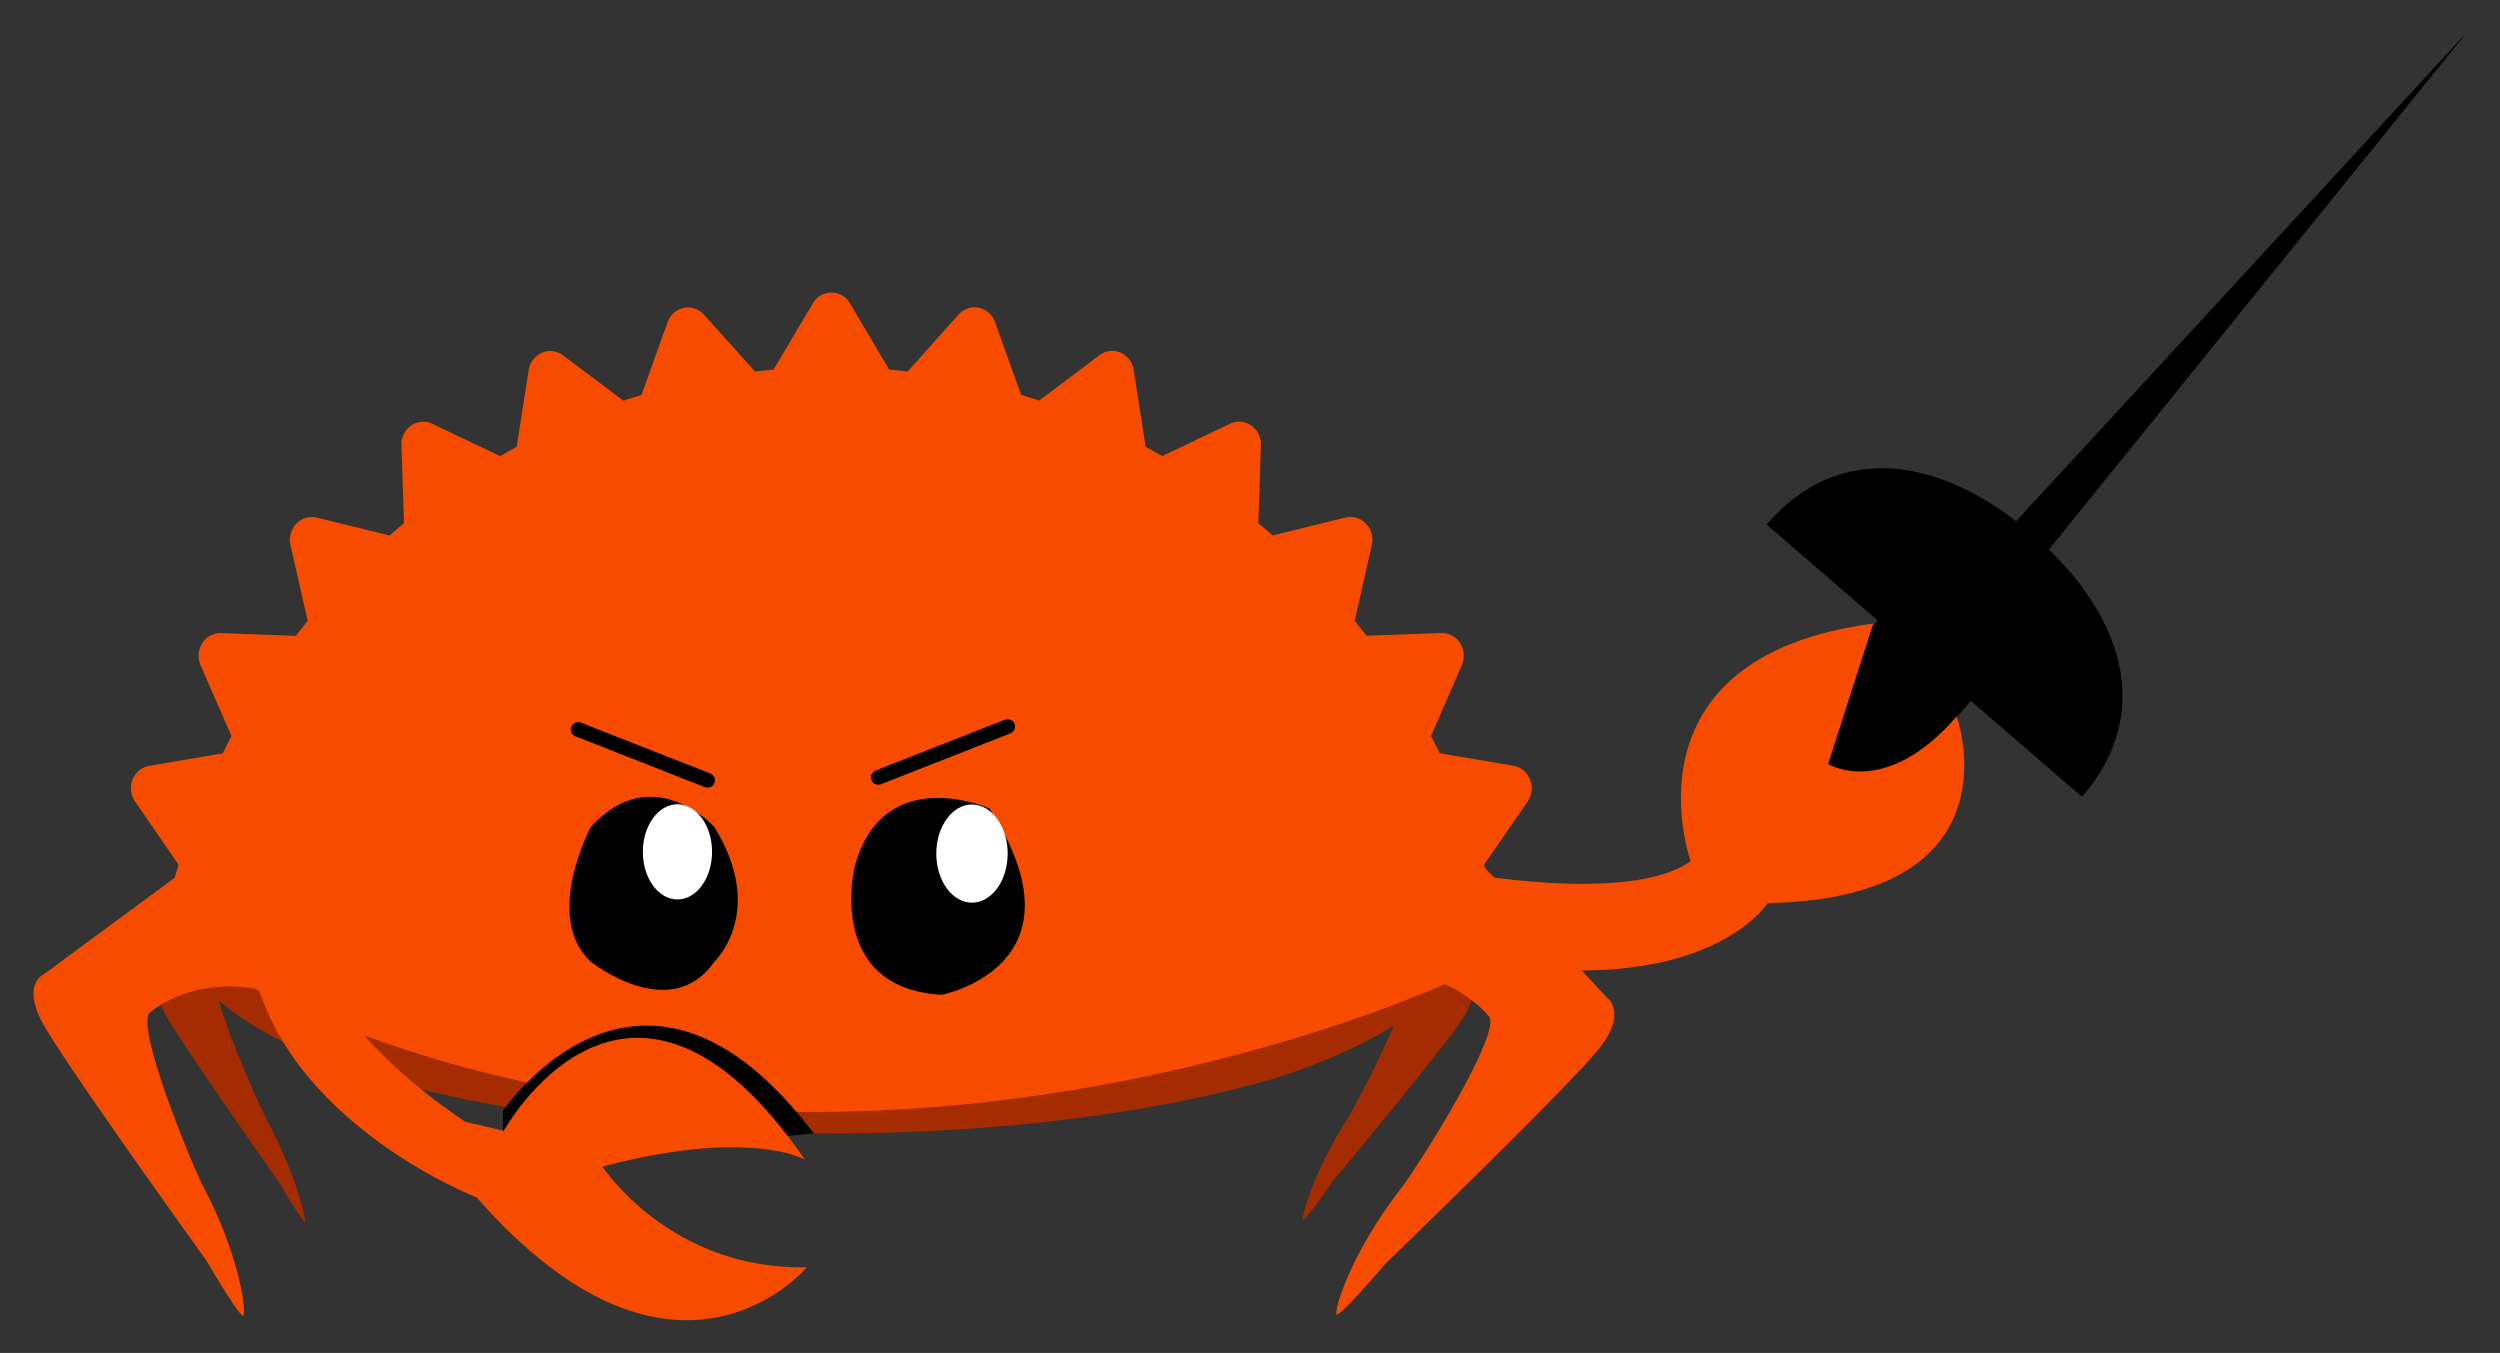<svg id="Layer_1" data-name="Layer 1" xmlns="http://www.w3.org/2000/svg" viewBox="0 0 850 460"><rect x="0" y="0" width="850" height="460" fill="#333333" stroke="none"/><defs><style>.cls-1{fill:#a52b00;}.cls-2{fill:#f74c00;}.cls-3{fill:#fff;}.cls-4{fill:none;stroke:#000;stroke-linecap:round;stroke-linejoin:round;stroke-width:5px;}</style></defs><title>Ferris fencing</title><path d="M600.65,178.33c25.57-29.62,60.94-22.05,90.55,3.52s42.26,59.45,16.69,89.07"/><rect x="623.52" y="199.12" width="41.81" height="73.82" rx="19.19" ry="19.19" transform="translate(310.9 -363.76) rotate(40.81)"/><polygon points="672.44 191.34 838.61 11.13 684.55 201.79 672.44 191.34"/><g id="Layer-1"><path class="cls-1" d="M281.48,250.62c-66.89,0-126.9,9.21-167.19,23.71v87.35c40.29,14.5,100.3,23.71,167.19,23.71,58.45,0,111.27-7,151-18.48V367c16.32-5.31,30.65-11.48,41.41-18.29a328.41,328.41,0,0,1-15.77,31.68c-11.51,17.86-15.65,33.51-15.11,34.3.34.49,4.28-4.64,10.07-13,13.5-16.26,39.08-47.31,44.18-55.24,5.79-9,2.52-13.26,2.52-13.26l-4.07-7.3a24.56,24.56,0,0,0,1.89-9.15c0-19.66-25.34-37.44-65.12-50.24v2.59c-39.78-11.45-92.6-18.48-151-18.48"/><path class="cls-1" d="M54.18,331.63s-2.85,4.27,2.2,13.51c4.46,8.15,26.75,40.16,38.52,56.93,5.06,8.57,8.49,13.86,8.78,13.36.47-.79-3.17-16.76-13.22-35.11-6.11-12.83-13.78-31.08-16-40.1,7.62,6.66,18.28,12.84,31.41,18.38V273C77.69,284.9,61,299.72,61,315.81c0,.55,0,1.08.07,1.62l-6.85,14.2"/><path class="cls-2" d="M14.4,331.55s-6.76,3.52,0,16.12c6,11.1,38.48,56.82,55.69,80.8,7,11.84,11.87,19.28,12.59,18.85,1.14-.68-.83-20.18-14.27-45.19-9.88-22-21.9-55.27-17.26-58,0,0,13.46-11.9,35.68-7.92,194.59,95.13,404.36-1.63,404.36-1.63h0c9.94,4.52,14.89,10.81,14.89,10.81,4.35,3.73-14.22,36.08-28.53,57.11C459,426,453.4,446,454.46,446.89c.67.58,7.13-6.22,16.56-17.2,22.32-21.63,64.57-62.91,72.8-73.33,9.33-11.81,2.92-16.83,2.92-16.83L504.91,295.1l-.33-1.14,14.8-21.43a8.09,8.09,0,0,0,.83-7.5,7.5,7.5,0,0,0-5.67-4.68l-25-4.24c-1-2-2-3.93-3-5.86L497,226.19a8,8,0,0,0-.58-7.52,7.37,7.37,0,0,0-6.44-3.44l-25.38.92c-1.31-1.71-2.65-3.4-4-5.07l5.82-25.79a8,8,0,0,0-2-7.26,7.26,7.26,0,0,0-7-2.06l-24.72,6.08c-1.61-1.42-3.23-2.81-4.88-4.18l.89-26.48a7.83,7.83,0,0,0-3.3-6.71,7.13,7.13,0,0,0-7.21-.61l-23.06,11q-2.79-1.6-5.62-3.15l-4.08-26.08A7.68,7.68,0,0,0,381,119.9a7.13,7.13,0,0,0-7.19.87L353.3,136.2q-3-1-6.12-1.94l-8.87-24.73a7.51,7.51,0,0,0-5.51-4.9,7.28,7.28,0,0,0-6.88,2.32l-17.31,19.36c-2.09-.24-4.19-.46-6.3-.64L289,103.15a7.28,7.28,0,0,0-12.64,0L263,125.67c-2.1.18-4.2.4-6.29.64L239.35,107a7.26,7.26,0,0,0-6.87-2.32,7.49,7.49,0,0,0-5.52,4.9l-8.86,24.73c-2.06.62-4.09,1.26-6.12,1.94l-20.56-15.43a7.14,7.14,0,0,0-7.18-.87,7.71,7.71,0,0,0-4.5,5.91l-4.07,26.08q-2.83,1.55-5.62,3.15l-23.06-11a7.16,7.16,0,0,0-7.21.61,7.8,7.8,0,0,0-3.3,6.71l.89,26.48c-1.65,1.37-3.27,2.76-4.88,4.18L107.77,176a7.21,7.21,0,0,0-7,2.06,8,8,0,0,0-2,7.26l5.83,25.79q-2,2.5-4,5.07l-25.38-.92a7.3,7.3,0,0,0-6.44,3.44,8,8,0,0,0-.58,7.52l10.51,24.06c-1,1.93-2,3.88-3,5.86l-25,4.24A7.54,7.54,0,0,0,45.08,265a8,8,0,0,0,.84,7.5L60.71,294c-.44,1.46-.86,2.94-1.28,4.41l-45,33.18"/><path d="M171,392.84V377.67c4.78-6.59,49.64-66.24,105.69,7.7L208,391.75s.42.4,1.22,1.09Z"/><path class="cls-2" d="M490.31,324.2C577.86,343.81,601,307.08,601,307.08c86.56-1.87,64.26-63.51,64.26-63.51-24.41,28.19-43.7,16.19-43.7,16.19L636.9,212c-87,11.55-62.08,80.79-62.08,80.79-20.75,15-80.45,3.5-80.45,3.5Z"/><path d="M242.84,281.12c18,29.07,0,45.91,0,45.91-15,21.42-41.93,0-41.93,0-16.47-15.31,0-45.91,0-45.91,21-23,41.93,0,41.93,0"/><path class="cls-3" d="M218.57,289.63c0-8.94,5.26-16.18,11.76-16.18s11.77,7.24,11.77,16.18-5.27,16.19-11.77,16.19-11.76-7.25-11.76-16.19"/><path d="M336.4,274.85c34.52,53.6-16.24,63.38-16.24,63.38-39.82-2.34-29.53-43.76-29.53-43.76,9.81-35.54,45.77-19.62,45.77-19.62"/><path class="cls-3" d="M318.34,290.22c0-9.22,5.43-16.69,12.13-16.69s12.14,7.47,12.14,16.69-5.44,16.69-12.14,16.69-12.13-7.47-12.13-16.69"/><path class="cls-2" d="M84.61,320.06c5.81,59.36,77.44,87.06,77.44,87.06,67.76,77.17,112.29,23.74,112.29,23.74-46.46,1.09-69.53-34.22-69.53-34.22,50.14-13.26,68.85-2.37,68.85-2.37-60-87.06-102.38-9.8-102.38-9.8l-13.1-3.07C111.48,350,104,320.06,104,320.06Z"/></g><line class="cls-4" x1="298.6" y1="264.31" x2="342.61" y2="247.02"/><line class="cls-4" x1="240.57" y1="265.31" x2="196.56" y2="248.02"/></svg>